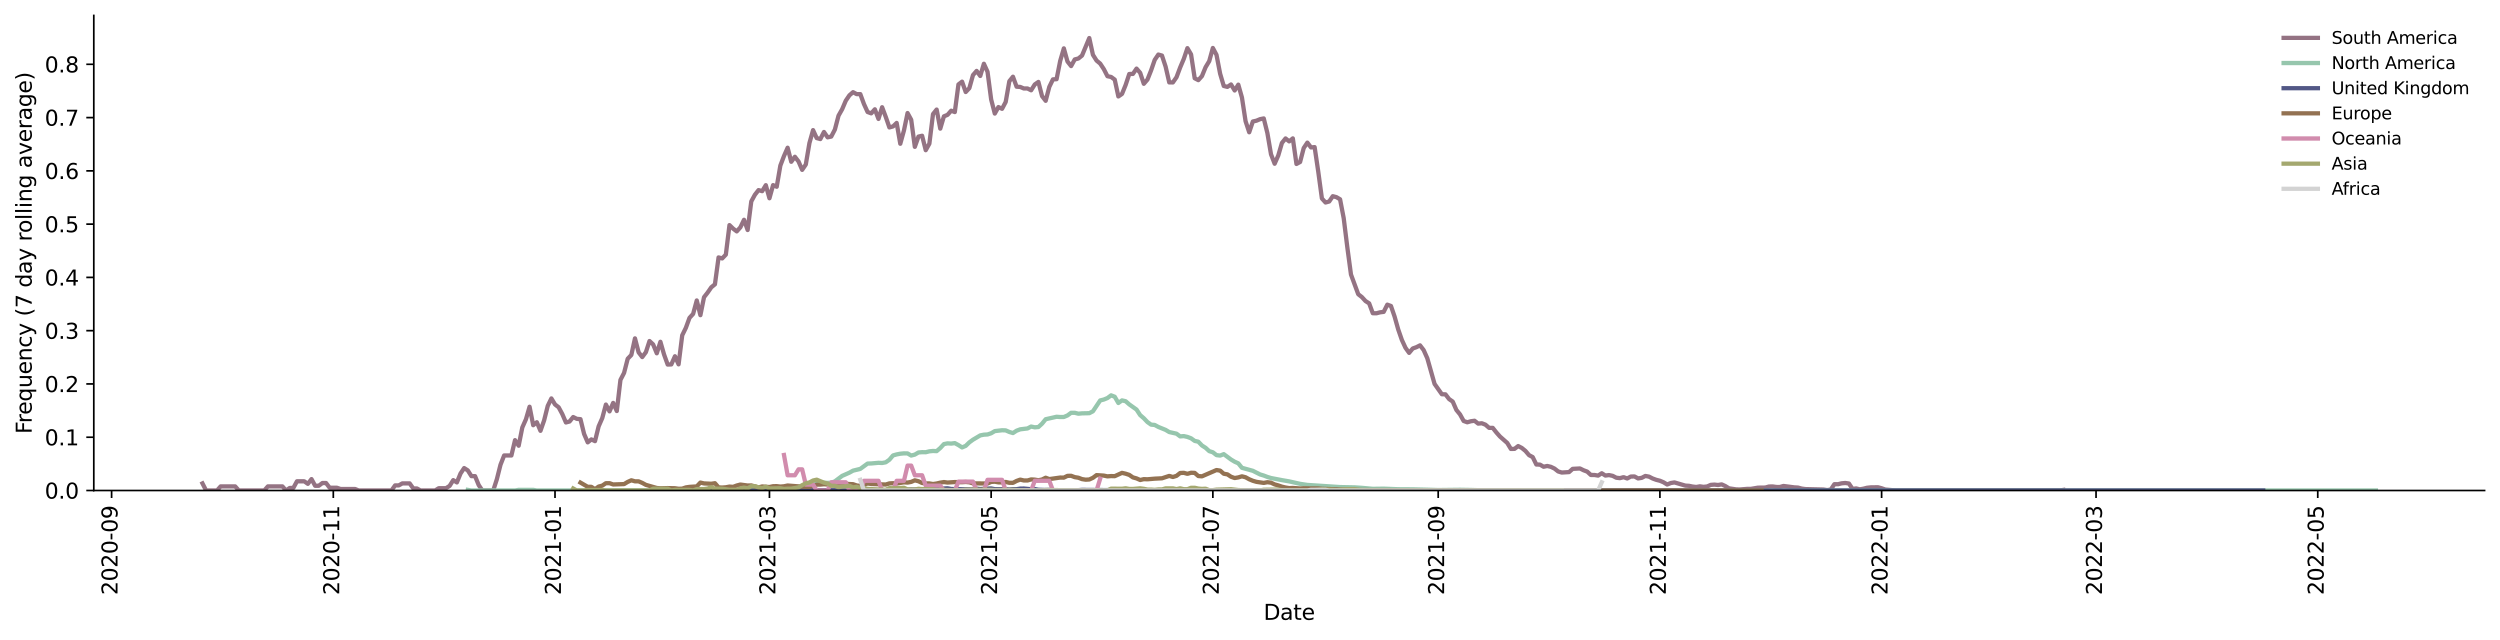 <?xml version="1.0" encoding="utf-8" standalone="no"?>
<!DOCTYPE svg PUBLIC "-//W3C//DTD SVG 1.1//EN"
  "http://www.w3.org/Graphics/SVG/1.1/DTD/svg11.dtd">
<svg xmlns:xlink="http://www.w3.org/1999/xlink" width="1166.981pt" height="298.621pt" viewBox="0 0 1166.981 298.621" xmlns="http://www.w3.org/2000/svg" version="1.1">
 <defs>
  <style type="text/css">*{stroke-linejoin: round; stroke-linecap: butt}</style>
 </defs>
 <g id="figure_1">
  <g id="patch_1">
   <path d="M 0 298.621 
L 1166.981 298.621 
L 1166.981 0 
L 0 0 
z
" style="fill: #ffffff"/>
  </g>
  <g id="axes_1">
   <g id="patch_2">
    <path d="M 43.781 228.96 
L 1159.781 228.96 
L 1159.781 7.2 
L 43.781 7.2 
z
" style="fill: #ffffff"/>
   </g>
   <g id="matplotlib.axis_1">
    <g id="xtick_1">
     <g id="line2d_1">
      <defs>
       <path id="m4aecde3fe4" d="M 0 0 
L 0 3.5 
" style="stroke: #000000; stroke-width: 0.8"/>
      </defs>
      <g>
       <use xlink:href="#m4aecde3fe4" x="52.094" y="228.96" style="stroke: #000000; stroke-width: 0.8"/>
      </g>
     </g>
     <g id="text_1">
      <!-- 2020-09 -->
      <g transform="translate(54.854 277.743)rotate(-90)scale(0.1 -0.1)">
       <defs>
        <path id="DejaVuSans-32" d="M 1228 531 
L 3431 531 
L 3431 0 
L 469 0 
L 469 531 
Q 828 903 1448 1529 
Q 2069 2156 2228 2338 
Q 2531 2678 2651 2914 
Q 2772 3150 2772 3378 
Q 2772 3750 2511 3984 
Q 2250 4219 1831 4219 
Q 1534 4219 1204 4116 
Q 875 4013 500 3803 
L 500 4441 
Q 881 4594 1212 4672 
Q 1544 4750 1819 4750 
Q 2544 4750 2975 4387 
Q 3406 4025 3406 3419 
Q 3406 3131 3298 2873 
Q 3191 2616 2906 2266 
Q 2828 2175 2409 1742 
Q 1991 1309 1228 531 
z
" transform="scale(0.016)"/>
        <path id="DejaVuSans-30" d="M 2034 4250 
Q 1547 4250 1301 3770 
Q 1056 3291 1056 2328 
Q 1056 1369 1301 889 
Q 1547 409 2034 409 
Q 2525 409 2770 889 
Q 3016 1369 3016 2328 
Q 3016 3291 2770 3770 
Q 2525 4250 2034 4250 
z
M 2034 4750 
Q 2819 4750 3233 4129 
Q 3647 3509 3647 2328 
Q 3647 1150 3233 529 
Q 2819 -91 2034 -91 
Q 1250 -91 836 529 
Q 422 1150 422 2328 
Q 422 3509 836 4129 
Q 1250 4750 2034 4750 
z
" transform="scale(0.016)"/>
        <path id="DejaVuSans-2d" d="M 313 2009 
L 1997 2009 
L 1997 1497 
L 313 1497 
L 313 2009 
z
" transform="scale(0.016)"/>
        <path id="DejaVuSans-39" d="M 703 97 
L 703 672 
Q 941 559 1184 500 
Q 1428 441 1663 441 
Q 2288 441 2617 861 
Q 2947 1281 2994 2138 
Q 2813 1869 2534 1725 
Q 2256 1581 1919 1581 
Q 1219 1581 811 2004 
Q 403 2428 403 3163 
Q 403 3881 828 4315 
Q 1253 4750 1959 4750 
Q 2769 4750 3195 4129 
Q 3622 3509 3622 2328 
Q 3622 1225 3098 567 
Q 2575 -91 1691 -91 
Q 1453 -91 1209 -44 
Q 966 3 703 97 
z
M 1959 2075 
Q 2384 2075 2632 2365 
Q 2881 2656 2881 3163 
Q 2881 3666 2632 3958 
Q 2384 4250 1959 4250 
Q 1534 4250 1286 3958 
Q 1038 3666 1038 3163 
Q 1038 2656 1286 2365 
Q 1534 2075 1959 2075 
z
" transform="scale(0.016)"/>
       </defs>
       <use xlink:href="#DejaVuSans-32"/>
       <use xlink:href="#DejaVuSans-30" x="63.623"/>
       <use xlink:href="#DejaVuSans-32" x="127.246"/>
       <use xlink:href="#DejaVuSans-30" x="190.869"/>
       <use xlink:href="#DejaVuSans-2d" x="254.492"/>
       <use xlink:href="#DejaVuSans-30" x="290.576"/>
       <use xlink:href="#DejaVuSans-39" x="354.199"/>
      </g>
     </g>
    </g>
    <g id="xtick_2">
     <g id="line2d_2">
      <g>
       <use xlink:href="#m4aecde3fe4" x="155.585" y="228.96" style="stroke: #000000; stroke-width: 0.8"/>
      </g>
     </g>
     <g id="text_2">
      <!-- 2020-11 -->
      <g transform="translate(158.344 277.743)rotate(-90)scale(0.1 -0.1)">
       <defs>
        <path id="DejaVuSans-31" d="M 794 531 
L 1825 531 
L 1825 4091 
L 703 3866 
L 703 4441 
L 1819 4666 
L 2450 4666 
L 2450 531 
L 3481 531 
L 3481 0 
L 794 0 
L 794 531 
z
" transform="scale(0.016)"/>
       </defs>
       <use xlink:href="#DejaVuSans-32"/>
       <use xlink:href="#DejaVuSans-30" x="63.623"/>
       <use xlink:href="#DejaVuSans-32" x="127.246"/>
       <use xlink:href="#DejaVuSans-30" x="190.869"/>
       <use xlink:href="#DejaVuSans-2d" x="254.492"/>
       <use xlink:href="#DejaVuSans-31" x="290.576"/>
       <use xlink:href="#DejaVuSans-31" x="354.199"/>
      </g>
     </g>
    </g>
    <g id="xtick_3">
     <g id="line2d_3">
      <g>
       <use xlink:href="#m4aecde3fe4" x="259.075" y="228.96" style="stroke: #000000; stroke-width: 0.8"/>
      </g>
     </g>
     <g id="text_3">
      <!-- 2021-01 -->
      <g transform="translate(261.835 277.743)rotate(-90)scale(0.1 -0.1)">
       <use xlink:href="#DejaVuSans-32"/>
       <use xlink:href="#DejaVuSans-30" x="63.623"/>
       <use xlink:href="#DejaVuSans-32" x="127.246"/>
       <use xlink:href="#DejaVuSans-31" x="190.869"/>
       <use xlink:href="#DejaVuSans-2d" x="254.492"/>
       <use xlink:href="#DejaVuSans-30" x="290.576"/>
       <use xlink:href="#DejaVuSans-31" x="354.199"/>
      </g>
     </g>
    </g>
    <g id="xtick_4">
     <g id="line2d_4">
      <g>
       <use xlink:href="#m4aecde3fe4" x="359.173" y="228.96" style="stroke: #000000; stroke-width: 0.8"/>
      </g>
     </g>
     <g id="text_4">
      <!-- 2021-03 -->
      <g transform="translate(361.932 277.743)rotate(-90)scale(0.1 -0.1)">
       <defs>
        <path id="DejaVuSans-33" d="M 2597 2516 
Q 3050 2419 3304 2112 
Q 3559 1806 3559 1356 
Q 3559 666 3084 287 
Q 2609 -91 1734 -91 
Q 1441 -91 1130 -33 
Q 819 25 488 141 
L 488 750 
Q 750 597 1062 519 
Q 1375 441 1716 441 
Q 2309 441 2620 675 
Q 2931 909 2931 1356 
Q 2931 1769 2642 2001 
Q 2353 2234 1838 2234 
L 1294 2234 
L 1294 2753 
L 1863 2753 
Q 2328 2753 2575 2939 
Q 2822 3125 2822 3475 
Q 2822 3834 2567 4026 
Q 2313 4219 1838 4219 
Q 1578 4219 1281 4162 
Q 984 4106 628 3988 
L 628 4550 
Q 988 4650 1302 4700 
Q 1616 4750 1894 4750 
Q 2613 4750 3031 4423 
Q 3450 4097 3450 3541 
Q 3450 3153 3228 2886 
Q 3006 2619 2597 2516 
z
" transform="scale(0.016)"/>
       </defs>
       <use xlink:href="#DejaVuSans-32"/>
       <use xlink:href="#DejaVuSans-30" x="63.623"/>
       <use xlink:href="#DejaVuSans-32" x="127.246"/>
       <use xlink:href="#DejaVuSans-31" x="190.869"/>
       <use xlink:href="#DejaVuSans-2d" x="254.492"/>
       <use xlink:href="#DejaVuSans-30" x="290.576"/>
       <use xlink:href="#DejaVuSans-33" x="354.199"/>
      </g>
     </g>
    </g>
    <g id="xtick_5">
     <g id="line2d_5">
      <g>
       <use xlink:href="#m4aecde3fe4" x="462.663" y="228.96" style="stroke: #000000; stroke-width: 0.8"/>
      </g>
     </g>
     <g id="text_5">
      <!-- 2021-05 -->
      <g transform="translate(465.422 277.743)rotate(-90)scale(0.1 -0.1)">
       <defs>
        <path id="DejaVuSans-35" d="M 691 4666 
L 3169 4666 
L 3169 4134 
L 1269 4134 
L 1269 2991 
Q 1406 3038 1543 3061 
Q 1681 3084 1819 3084 
Q 2600 3084 3056 2656 
Q 3513 2228 3513 1497 
Q 3513 744 3044 326 
Q 2575 -91 1722 -91 
Q 1428 -91 1123 -41 
Q 819 9 494 109 
L 494 744 
Q 775 591 1075 516 
Q 1375 441 1709 441 
Q 2250 441 2565 725 
Q 2881 1009 2881 1497 
Q 2881 1984 2565 2268 
Q 2250 2553 1709 2553 
Q 1456 2553 1204 2497 
Q 953 2441 691 2322 
L 691 4666 
z
" transform="scale(0.016)"/>
       </defs>
       <use xlink:href="#DejaVuSans-32"/>
       <use xlink:href="#DejaVuSans-30" x="63.623"/>
       <use xlink:href="#DejaVuSans-32" x="127.246"/>
       <use xlink:href="#DejaVuSans-31" x="190.869"/>
       <use xlink:href="#DejaVuSans-2d" x="254.492"/>
       <use xlink:href="#DejaVuSans-30" x="290.576"/>
       <use xlink:href="#DejaVuSans-35" x="354.199"/>
      </g>
     </g>
    </g>
    <g id="xtick_6">
     <g id="line2d_6">
      <g>
       <use xlink:href="#m4aecde3fe4" x="566.153" y="228.96" style="stroke: #000000; stroke-width: 0.8"/>
      </g>
     </g>
     <g id="text_6">
      <!-- 2021-07 -->
      <g transform="translate(568.913 277.743)rotate(-90)scale(0.1 -0.1)">
       <defs>
        <path id="DejaVuSans-37" d="M 525 4666 
L 3525 4666 
L 3525 4397 
L 1831 0 
L 1172 0 
L 2766 4134 
L 525 4134 
L 525 4666 
z
" transform="scale(0.016)"/>
       </defs>
       <use xlink:href="#DejaVuSans-32"/>
       <use xlink:href="#DejaVuSans-30" x="63.623"/>
       <use xlink:href="#DejaVuSans-32" x="127.246"/>
       <use xlink:href="#DejaVuSans-31" x="190.869"/>
       <use xlink:href="#DejaVuSans-2d" x="254.492"/>
       <use xlink:href="#DejaVuSans-30" x="290.576"/>
       <use xlink:href="#DejaVuSans-37" x="354.199"/>
      </g>
     </g>
    </g>
    <g id="xtick_7">
     <g id="line2d_7">
      <g>
       <use xlink:href="#m4aecde3fe4" x="671.34" y="228.96" style="stroke: #000000; stroke-width: 0.8"/>
      </g>
     </g>
     <g id="text_7">
      <!-- 2021-09 -->
      <g transform="translate(674.1 277.743)rotate(-90)scale(0.1 -0.1)">
       <use xlink:href="#DejaVuSans-32"/>
       <use xlink:href="#DejaVuSans-30" x="63.623"/>
       <use xlink:href="#DejaVuSans-32" x="127.246"/>
       <use xlink:href="#DejaVuSans-31" x="190.869"/>
       <use xlink:href="#DejaVuSans-2d" x="254.492"/>
       <use xlink:href="#DejaVuSans-30" x="290.576"/>
       <use xlink:href="#DejaVuSans-39" x="354.199"/>
      </g>
     </g>
    </g>
    <g id="xtick_8">
     <g id="line2d_8">
      <g>
       <use xlink:href="#m4aecde3fe4" x="774.831" y="228.96" style="stroke: #000000; stroke-width: 0.8"/>
      </g>
     </g>
     <g id="text_8">
      <!-- 2021-11 -->
      <g transform="translate(777.59 277.743)rotate(-90)scale(0.1 -0.1)">
       <use xlink:href="#DejaVuSans-32"/>
       <use xlink:href="#DejaVuSans-30" x="63.623"/>
       <use xlink:href="#DejaVuSans-32" x="127.246"/>
       <use xlink:href="#DejaVuSans-31" x="190.869"/>
       <use xlink:href="#DejaVuSans-2d" x="254.492"/>
       <use xlink:href="#DejaVuSans-31" x="290.576"/>
       <use xlink:href="#DejaVuSans-31" x="354.199"/>
      </g>
     </g>
    </g>
    <g id="xtick_9">
     <g id="line2d_9">
      <g>
       <use xlink:href="#m4aecde3fe4" x="878.321" y="228.96" style="stroke: #000000; stroke-width: 0.8"/>
      </g>
     </g>
     <g id="text_9">
      <!-- 2022-01 -->
      <g transform="translate(881.081 277.743)rotate(-90)scale(0.1 -0.1)">
       <use xlink:href="#DejaVuSans-32"/>
       <use xlink:href="#DejaVuSans-30" x="63.623"/>
       <use xlink:href="#DejaVuSans-32" x="127.246"/>
       <use xlink:href="#DejaVuSans-32" x="190.869"/>
       <use xlink:href="#DejaVuSans-2d" x="254.492"/>
       <use xlink:href="#DejaVuSans-30" x="290.576"/>
       <use xlink:href="#DejaVuSans-31" x="354.199"/>
      </g>
     </g>
    </g>
    <g id="xtick_10">
     <g id="line2d_10">
      <g>
       <use xlink:href="#m4aecde3fe4" x="978.419" y="228.96" style="stroke: #000000; stroke-width: 0.8"/>
      </g>
     </g>
     <g id="text_10">
      <!-- 2022-03 -->
      <g transform="translate(981.178 277.743)rotate(-90)scale(0.1 -0.1)">
       <use xlink:href="#DejaVuSans-32"/>
       <use xlink:href="#DejaVuSans-30" x="63.623"/>
       <use xlink:href="#DejaVuSans-32" x="127.246"/>
       <use xlink:href="#DejaVuSans-32" x="190.869"/>
       <use xlink:href="#DejaVuSans-2d" x="254.492"/>
       <use xlink:href="#DejaVuSans-30" x="290.576"/>
       <use xlink:href="#DejaVuSans-33" x="354.199"/>
      </g>
     </g>
    </g>
    <g id="xtick_11">
     <g id="line2d_11">
      <g>
       <use xlink:href="#m4aecde3fe4" x="1081.909" y="228.96" style="stroke: #000000; stroke-width: 0.8"/>
      </g>
     </g>
     <g id="text_11">
      <!-- 2022-05 -->
      <g transform="translate(1084.668 277.743)rotate(-90)scale(0.1 -0.1)">
       <use xlink:href="#DejaVuSans-32"/>
       <use xlink:href="#DejaVuSans-30" x="63.623"/>
       <use xlink:href="#DejaVuSans-32" x="127.246"/>
       <use xlink:href="#DejaVuSans-32" x="190.869"/>
       <use xlink:href="#DejaVuSans-2d" x="254.492"/>
       <use xlink:href="#DejaVuSans-30" x="290.576"/>
       <use xlink:href="#DejaVuSans-35" x="354.199"/>
      </g>
     </g>
    </g>
    <g id="text_12">
     <!-- Date -->
     <g transform="translate(589.83 289.341)scale(0.1 -0.1)">
      <defs>
       <path id="DejaVuSans-44" d="M 1259 4147 
L 1259 519 
L 2022 519 
Q 2988 519 3436 956 
Q 3884 1394 3884 2338 
Q 3884 3275 3436 3711 
Q 2988 4147 2022 4147 
L 1259 4147 
z
M 628 4666 
L 1925 4666 
Q 3281 4666 3915 4102 
Q 4550 3538 4550 2338 
Q 4550 1131 3912 565 
Q 3275 0 1925 0 
L 628 0 
L 628 4666 
z
" transform="scale(0.016)"/>
       <path id="DejaVuSans-61" d="M 2194 1759 
Q 1497 1759 1228 1600 
Q 959 1441 959 1056 
Q 959 750 1161 570 
Q 1363 391 1709 391 
Q 2188 391 2477 730 
Q 2766 1069 2766 1631 
L 2766 1759 
L 2194 1759 
z
M 3341 1997 
L 3341 0 
L 2766 0 
L 2766 531 
Q 2569 213 2275 61 
Q 1981 -91 1556 -91 
Q 1019 -91 701 211 
Q 384 513 384 1019 
Q 384 1609 779 1909 
Q 1175 2209 1959 2209 
L 2766 2209 
L 2766 2266 
Q 2766 2663 2505 2880 
Q 2244 3097 1772 3097 
Q 1472 3097 1187 3025 
Q 903 2953 641 2809 
L 641 3341 
Q 956 3463 1253 3523 
Q 1550 3584 1831 3584 
Q 2591 3584 2966 3190 
Q 3341 2797 3341 1997 
z
" transform="scale(0.016)"/>
       <path id="DejaVuSans-74" d="M 1172 4494 
L 1172 3500 
L 2356 3500 
L 2356 3053 
L 1172 3053 
L 1172 1153 
Q 1172 725 1289 603 
Q 1406 481 1766 481 
L 2356 481 
L 2356 0 
L 1766 0 
Q 1100 0 847 248 
Q 594 497 594 1153 
L 594 3053 
L 172 3053 
L 172 3500 
L 594 3500 
L 594 4494 
L 1172 4494 
z
" transform="scale(0.016)"/>
       <path id="DejaVuSans-65" d="M 3597 1894 
L 3597 1613 
L 953 1613 
Q 991 1019 1311 708 
Q 1631 397 2203 397 
Q 2534 397 2845 478 
Q 3156 559 3463 722 
L 3463 178 
Q 3153 47 2828 -22 
Q 2503 -91 2169 -91 
Q 1331 -91 842 396 
Q 353 884 353 1716 
Q 353 2575 817 3079 
Q 1281 3584 2069 3584 
Q 2775 3584 3186 3129 
Q 3597 2675 3597 1894 
z
M 3022 2063 
Q 3016 2534 2758 2815 
Q 2500 3097 2075 3097 
Q 1594 3097 1305 2825 
Q 1016 2553 972 2059 
L 3022 2063 
z
" transform="scale(0.016)"/>
      </defs>
      <use xlink:href="#DejaVuSans-44"/>
      <use xlink:href="#DejaVuSans-61" x="77.002"/>
      <use xlink:href="#DejaVuSans-74" x="138.281"/>
      <use xlink:href="#DejaVuSans-65" x="177.49"/>
     </g>
    </g>
   </g>
   <g id="matplotlib.axis_2">
    <g id="ytick_1">
     <g id="line2d_12">
      <defs>
       <path id="mc1169fc3da" d="M 0 0 
L -3.5 0 
" style="stroke: #000000; stroke-width: 0.8"/>
      </defs>
      <g>
       <use xlink:href="#mc1169fc3da" x="43.781" y="228.96" style="stroke: #000000; stroke-width: 0.8"/>
      </g>
     </g>
     <g id="text_13">
      <!-- 0.0 -->
      <g transform="translate(20.878 232.759)scale(0.1 -0.1)">
       <defs>
        <path id="DejaVuSans-2e" d="M 684 794 
L 1344 794 
L 1344 0 
L 684 0 
L 684 794 
z
" transform="scale(0.016)"/>
       </defs>
       <use xlink:href="#DejaVuSans-30"/>
       <use xlink:href="#DejaVuSans-2e" x="63.623"/>
       <use xlink:href="#DejaVuSans-30" x="95.41"/>
      </g>
     </g>
    </g>
    <g id="ytick_2">
     <g id="line2d_13">
      <g>
       <use xlink:href="#mc1169fc3da" x="43.781" y="204.092" style="stroke: #000000; stroke-width: 0.8"/>
      </g>
     </g>
     <g id="text_14">
      <!-- 0.1 -->
      <g transform="translate(20.878 207.891)scale(0.1 -0.1)">
       <use xlink:href="#DejaVuSans-30"/>
       <use xlink:href="#DejaVuSans-2e" x="63.623"/>
       <use xlink:href="#DejaVuSans-31" x="95.41"/>
      </g>
     </g>
    </g>
    <g id="ytick_3">
     <g id="line2d_14">
      <g>
       <use xlink:href="#mc1169fc3da" x="43.781" y="179.225" style="stroke: #000000; stroke-width: 0.8"/>
      </g>
     </g>
     <g id="text_15">
      <!-- 0.2 -->
      <g transform="translate(20.878 183.024)scale(0.1 -0.1)">
       <use xlink:href="#DejaVuSans-30"/>
       <use xlink:href="#DejaVuSans-2e" x="63.623"/>
       <use xlink:href="#DejaVuSans-32" x="95.41"/>
      </g>
     </g>
    </g>
    <g id="ytick_4">
     <g id="line2d_15">
      <g>
       <use xlink:href="#mc1169fc3da" x="43.781" y="154.357" style="stroke: #000000; stroke-width: 0.8"/>
      </g>
     </g>
     <g id="text_16">
      <!-- 0.3 -->
      <g transform="translate(20.878 158.156)scale(0.1 -0.1)">
       <use xlink:href="#DejaVuSans-30"/>
       <use xlink:href="#DejaVuSans-2e" x="63.623"/>
       <use xlink:href="#DejaVuSans-33" x="95.41"/>
      </g>
     </g>
    </g>
    <g id="ytick_5">
     <g id="line2d_16">
      <g>
       <use xlink:href="#mc1169fc3da" x="43.781" y="129.489" style="stroke: #000000; stroke-width: 0.8"/>
      </g>
     </g>
     <g id="text_17">
      <!-- 0.4 -->
      <g transform="translate(20.878 133.288)scale(0.1 -0.1)">
       <defs>
        <path id="DejaVuSans-34" d="M 2419 4116 
L 825 1625 
L 2419 1625 
L 2419 4116 
z
M 2253 4666 
L 3047 4666 
L 3047 1625 
L 3713 1625 
L 3713 1100 
L 3047 1100 
L 3047 0 
L 2419 0 
L 2419 1100 
L 313 1100 
L 313 1709 
L 2253 4666 
z
" transform="scale(0.016)"/>
       </defs>
       <use xlink:href="#DejaVuSans-30"/>
       <use xlink:href="#DejaVuSans-2e" x="63.623"/>
       <use xlink:href="#DejaVuSans-34" x="95.41"/>
      </g>
     </g>
    </g>
    <g id="ytick_6">
     <g id="line2d_17">
      <g>
       <use xlink:href="#mc1169fc3da" x="43.781" y="104.621" style="stroke: #000000; stroke-width: 0.8"/>
      </g>
     </g>
     <g id="text_18">
      <!-- 0.5 -->
      <g transform="translate(20.878 108.421)scale(0.1 -0.1)">
       <use xlink:href="#DejaVuSans-30"/>
       <use xlink:href="#DejaVuSans-2e" x="63.623"/>
       <use xlink:href="#DejaVuSans-35" x="95.41"/>
      </g>
     </g>
    </g>
    <g id="ytick_7">
     <g id="line2d_18">
      <g>
       <use xlink:href="#mc1169fc3da" x="43.781" y="79.754" style="stroke: #000000; stroke-width: 0.8"/>
      </g>
     </g>
     <g id="text_19">
      <!-- 0.6 -->
      <g transform="translate(20.878 83.553)scale(0.1 -0.1)">
       <defs>
        <path id="DejaVuSans-36" d="M 2113 2584 
Q 1688 2584 1439 2293 
Q 1191 2003 1191 1497 
Q 1191 994 1439 701 
Q 1688 409 2113 409 
Q 2538 409 2786 701 
Q 3034 994 3034 1497 
Q 3034 2003 2786 2293 
Q 2538 2584 2113 2584 
z
M 3366 4563 
L 3366 3988 
Q 3128 4100 2886 4159 
Q 2644 4219 2406 4219 
Q 1781 4219 1451 3797 
Q 1122 3375 1075 2522 
Q 1259 2794 1537 2939 
Q 1816 3084 2150 3084 
Q 2853 3084 3261 2657 
Q 3669 2231 3669 1497 
Q 3669 778 3244 343 
Q 2819 -91 2113 -91 
Q 1303 -91 875 529 
Q 447 1150 447 2328 
Q 447 3434 972 4092 
Q 1497 4750 2381 4750 
Q 2619 4750 2861 4703 
Q 3103 4656 3366 4563 
z
" transform="scale(0.016)"/>
       </defs>
       <use xlink:href="#DejaVuSans-30"/>
       <use xlink:href="#DejaVuSans-2e" x="63.623"/>
       <use xlink:href="#DejaVuSans-36" x="95.41"/>
      </g>
     </g>
    </g>
    <g id="ytick_8">
     <g id="line2d_19">
      <g>
       <use xlink:href="#mc1169fc3da" x="43.781" y="54.886" style="stroke: #000000; stroke-width: 0.8"/>
      </g>
     </g>
     <g id="text_20">
      <!-- 0.7 -->
      <g transform="translate(20.878 58.685)scale(0.1 -0.1)">
       <use xlink:href="#DejaVuSans-30"/>
       <use xlink:href="#DejaVuSans-2e" x="63.623"/>
       <use xlink:href="#DejaVuSans-37" x="95.41"/>
      </g>
     </g>
    </g>
    <g id="ytick_9">
     <g id="line2d_20">
      <g>
       <use xlink:href="#mc1169fc3da" x="43.781" y="30.018" style="stroke: #000000; stroke-width: 0.8"/>
      </g>
     </g>
     <g id="text_21">
      <!-- 0.8 -->
      <g transform="translate(20.878 33.817)scale(0.1 -0.1)">
       <defs>
        <path id="DejaVuSans-38" d="M 2034 2216 
Q 1584 2216 1326 1975 
Q 1069 1734 1069 1313 
Q 1069 891 1326 650 
Q 1584 409 2034 409 
Q 2484 409 2743 651 
Q 3003 894 3003 1313 
Q 3003 1734 2745 1975 
Q 2488 2216 2034 2216 
z
M 1403 2484 
Q 997 2584 770 2862 
Q 544 3141 544 3541 
Q 544 4100 942 4425 
Q 1341 4750 2034 4750 
Q 2731 4750 3128 4425 
Q 3525 4100 3525 3541 
Q 3525 3141 3298 2862 
Q 3072 2584 2669 2484 
Q 3125 2378 3379 2068 
Q 3634 1759 3634 1313 
Q 3634 634 3220 271 
Q 2806 -91 2034 -91 
Q 1263 -91 848 271 
Q 434 634 434 1313 
Q 434 1759 690 2068 
Q 947 2378 1403 2484 
z
M 1172 3481 
Q 1172 3119 1398 2916 
Q 1625 2713 2034 2713 
Q 2441 2713 2670 2916 
Q 2900 3119 2900 3481 
Q 2900 3844 2670 4047 
Q 2441 4250 2034 4250 
Q 1625 4250 1398 4047 
Q 1172 3844 1172 3481 
z
" transform="scale(0.016)"/>
       </defs>
       <use xlink:href="#DejaVuSans-30"/>
       <use xlink:href="#DejaVuSans-2e" x="63.623"/>
       <use xlink:href="#DejaVuSans-38" x="95.41"/>
      </g>
     </g>
    </g>
    <g id="text_22">
     <!-- Frequency (7 day rolling average) -->
     <g transform="translate(14.798 202.529)rotate(-90)scale(0.1 -0.1)">
      <defs>
       <path id="DejaVuSans-46" d="M 628 4666 
L 3309 4666 
L 3309 4134 
L 1259 4134 
L 1259 2759 
L 3109 2759 
L 3109 2228 
L 1259 2228 
L 1259 0 
L 628 0 
L 628 4666 
z
" transform="scale(0.016)"/>
       <path id="DejaVuSans-72" d="M 2631 2963 
Q 2534 3019 2420 3045 
Q 2306 3072 2169 3072 
Q 1681 3072 1420 2755 
Q 1159 2438 1159 1844 
L 1159 0 
L 581 0 
L 581 3500 
L 1159 3500 
L 1159 2956 
Q 1341 3275 1631 3429 
Q 1922 3584 2338 3584 
Q 2397 3584 2469 3576 
Q 2541 3569 2628 3553 
L 2631 2963 
z
" transform="scale(0.016)"/>
       <path id="DejaVuSans-71" d="M 947 1747 
Q 947 1113 1208 752 
Q 1469 391 1925 391 
Q 2381 391 2643 752 
Q 2906 1113 2906 1747 
Q 2906 2381 2643 2742 
Q 2381 3103 1925 3103 
Q 1469 3103 1208 2742 
Q 947 2381 947 1747 
z
M 2906 525 
Q 2725 213 2448 61 
Q 2172 -91 1784 -91 
Q 1150 -91 751 415 
Q 353 922 353 1747 
Q 353 2572 751 3078 
Q 1150 3584 1784 3584 
Q 2172 3584 2448 3432 
Q 2725 3281 2906 2969 
L 2906 3500 
L 3481 3500 
L 3481 -1331 
L 2906 -1331 
L 2906 525 
z
" transform="scale(0.016)"/>
       <path id="DejaVuSans-75" d="M 544 1381 
L 544 3500 
L 1119 3500 
L 1119 1403 
Q 1119 906 1312 657 
Q 1506 409 1894 409 
Q 2359 409 2629 706 
Q 2900 1003 2900 1516 
L 2900 3500 
L 3475 3500 
L 3475 0 
L 2900 0 
L 2900 538 
Q 2691 219 2414 64 
Q 2138 -91 1772 -91 
Q 1169 -91 856 284 
Q 544 659 544 1381 
z
M 1991 3584 
L 1991 3584 
z
" transform="scale(0.016)"/>
       <path id="DejaVuSans-6e" d="M 3513 2113 
L 3513 0 
L 2938 0 
L 2938 2094 
Q 2938 2591 2744 2837 
Q 2550 3084 2163 3084 
Q 1697 3084 1428 2787 
Q 1159 2491 1159 1978 
L 1159 0 
L 581 0 
L 581 3500 
L 1159 3500 
L 1159 2956 
Q 1366 3272 1645 3428 
Q 1925 3584 2291 3584 
Q 2894 3584 3203 3211 
Q 3513 2838 3513 2113 
z
" transform="scale(0.016)"/>
       <path id="DejaVuSans-63" d="M 3122 3366 
L 3122 2828 
Q 2878 2963 2633 3030 
Q 2388 3097 2138 3097 
Q 1578 3097 1268 2742 
Q 959 2388 959 1747 
Q 959 1106 1268 751 
Q 1578 397 2138 397 
Q 2388 397 2633 464 
Q 2878 531 3122 666 
L 3122 134 
Q 2881 22 2623 -34 
Q 2366 -91 2075 -91 
Q 1284 -91 818 406 
Q 353 903 353 1747 
Q 353 2603 823 3093 
Q 1294 3584 2113 3584 
Q 2378 3584 2631 3529 
Q 2884 3475 3122 3366 
z
" transform="scale(0.016)"/>
       <path id="DejaVuSans-79" d="M 2059 -325 
Q 1816 -950 1584 -1140 
Q 1353 -1331 966 -1331 
L 506 -1331 
L 506 -850 
L 844 -850 
Q 1081 -850 1212 -737 
Q 1344 -625 1503 -206 
L 1606 56 
L 191 3500 
L 800 3500 
L 1894 763 
L 2988 3500 
L 3597 3500 
L 2059 -325 
z
" transform="scale(0.016)"/>
       <path id="DejaVuSans-20" transform="scale(0.016)"/>
       <path id="DejaVuSans-28" d="M 1984 4856 
Q 1566 4138 1362 3434 
Q 1159 2731 1159 2009 
Q 1159 1288 1364 580 
Q 1569 -128 1984 -844 
L 1484 -844 
Q 1016 -109 783 600 
Q 550 1309 550 2009 
Q 550 2706 781 3412 
Q 1013 4119 1484 4856 
L 1984 4856 
z
" transform="scale(0.016)"/>
       <path id="DejaVuSans-64" d="M 2906 2969 
L 2906 4863 
L 3481 4863 
L 3481 0 
L 2906 0 
L 2906 525 
Q 2725 213 2448 61 
Q 2172 -91 1784 -91 
Q 1150 -91 751 415 
Q 353 922 353 1747 
Q 353 2572 751 3078 
Q 1150 3584 1784 3584 
Q 2172 3584 2448 3432 
Q 2725 3281 2906 2969 
z
M 947 1747 
Q 947 1113 1208 752 
Q 1469 391 1925 391 
Q 2381 391 2643 752 
Q 2906 1113 2906 1747 
Q 2906 2381 2643 2742 
Q 2381 3103 1925 3103 
Q 1469 3103 1208 2742 
Q 947 2381 947 1747 
z
" transform="scale(0.016)"/>
       <path id="DejaVuSans-6f" d="M 1959 3097 
Q 1497 3097 1228 2736 
Q 959 2375 959 1747 
Q 959 1119 1226 758 
Q 1494 397 1959 397 
Q 2419 397 2687 759 
Q 2956 1122 2956 1747 
Q 2956 2369 2687 2733 
Q 2419 3097 1959 3097 
z
M 1959 3584 
Q 2709 3584 3137 3096 
Q 3566 2609 3566 1747 
Q 3566 888 3137 398 
Q 2709 -91 1959 -91 
Q 1206 -91 779 398 
Q 353 888 353 1747 
Q 353 2609 779 3096 
Q 1206 3584 1959 3584 
z
" transform="scale(0.016)"/>
       <path id="DejaVuSans-6c" d="M 603 4863 
L 1178 4863 
L 1178 0 
L 603 0 
L 603 4863 
z
" transform="scale(0.016)"/>
       <path id="DejaVuSans-69" d="M 603 3500 
L 1178 3500 
L 1178 0 
L 603 0 
L 603 3500 
z
M 603 4863 
L 1178 4863 
L 1178 4134 
L 603 4134 
L 603 4863 
z
" transform="scale(0.016)"/>
       <path id="DejaVuSans-67" d="M 2906 1791 
Q 2906 2416 2648 2759 
Q 2391 3103 1925 3103 
Q 1463 3103 1205 2759 
Q 947 2416 947 1791 
Q 947 1169 1205 825 
Q 1463 481 1925 481 
Q 2391 481 2648 825 
Q 2906 1169 2906 1791 
z
M 3481 434 
Q 3481 -459 3084 -895 
Q 2688 -1331 1869 -1331 
Q 1566 -1331 1297 -1286 
Q 1028 -1241 775 -1147 
L 775 -588 
Q 1028 -725 1275 -790 
Q 1522 -856 1778 -856 
Q 2344 -856 2625 -561 
Q 2906 -266 2906 331 
L 2906 616 
Q 2728 306 2450 153 
Q 2172 0 1784 0 
Q 1141 0 747 490 
Q 353 981 353 1791 
Q 353 2603 747 3093 
Q 1141 3584 1784 3584 
Q 2172 3584 2450 3431 
Q 2728 3278 2906 2969 
L 2906 3500 
L 3481 3500 
L 3481 434 
z
" transform="scale(0.016)"/>
       <path id="DejaVuSans-76" d="M 191 3500 
L 800 3500 
L 1894 563 
L 2988 3500 
L 3597 3500 
L 2284 0 
L 1503 0 
L 191 3500 
z
" transform="scale(0.016)"/>
       <path id="DejaVuSans-29" d="M 513 4856 
L 1013 4856 
Q 1481 4119 1714 3412 
Q 1947 2706 1947 2009 
Q 1947 1309 1714 600 
Q 1481 -109 1013 -844 
L 513 -844 
Q 928 -128 1133 580 
Q 1338 1288 1338 2009 
Q 1338 2731 1133 3434 
Q 928 4138 513 4856 
z
" transform="scale(0.016)"/>
      </defs>
      <use xlink:href="#DejaVuSans-46"/>
      <use xlink:href="#DejaVuSans-72" x="50.27"/>
      <use xlink:href="#DejaVuSans-65" x="89.133"/>
      <use xlink:href="#DejaVuSans-71" x="150.656"/>
      <use xlink:href="#DejaVuSans-75" x="214.133"/>
      <use xlink:href="#DejaVuSans-65" x="277.512"/>
      <use xlink:href="#DejaVuSans-6e" x="339.035"/>
      <use xlink:href="#DejaVuSans-63" x="402.414"/>
      <use xlink:href="#DejaVuSans-79" x="457.395"/>
      <use xlink:href="#DejaVuSans-20" x="516.574"/>
      <use xlink:href="#DejaVuSans-28" x="548.361"/>
      <use xlink:href="#DejaVuSans-37" x="587.375"/>
      <use xlink:href="#DejaVuSans-20" x="650.998"/>
      <use xlink:href="#DejaVuSans-64" x="682.785"/>
      <use xlink:href="#DejaVuSans-61" x="746.262"/>
      <use xlink:href="#DejaVuSans-79" x="807.541"/>
      <use xlink:href="#DejaVuSans-20" x="866.721"/>
      <use xlink:href="#DejaVuSans-72" x="898.508"/>
      <use xlink:href="#DejaVuSans-6f" x="937.371"/>
      <use xlink:href="#DejaVuSans-6c" x="998.553"/>
      <use xlink:href="#DejaVuSans-6c" x="1026.336"/>
      <use xlink:href="#DejaVuSans-69" x="1054.119"/>
      <use xlink:href="#DejaVuSans-6e" x="1081.902"/>
      <use xlink:href="#DejaVuSans-67" x="1145.281"/>
      <use xlink:href="#DejaVuSans-20" x="1208.758"/>
      <use xlink:href="#DejaVuSans-61" x="1240.545"/>
      <use xlink:href="#DejaVuSans-76" x="1301.824"/>
      <use xlink:href="#DejaVuSans-65" x="1361.004"/>
      <use xlink:href="#DejaVuSans-72" x="1422.527"/>
      <use xlink:href="#DejaVuSans-61" x="1463.641"/>
      <use xlink:href="#DejaVuSans-67" x="1524.92"/>
      <use xlink:href="#DejaVuSans-65" x="1588.396"/>
      <use xlink:href="#DejaVuSans-29" x="1649.92"/>
     </g>
    </g>
   </g>
   <g id="line2d_21">
    <path d="M 94.509 225.644 
L 96.205 228.96 
L 101.295 228.96 
L 102.991 227.047 
L 109.778 227.047 
L 111.474 228.96 
L 123.35 228.96 
L 125.047 227.047 
L 131.833 227.047 
L 133.53 228.96 
L 135.226 227.776 
L 136.923 227.776 
L 138.619 224.667 
L 142.012 224.667 
L 143.709 225.852 
L 145.405 223.641 
L 147.102 226.75 
L 148.799 226.75 
L 150.495 225.474 
L 152.192 225.474 
L 153.888 227.685 
L 157.281 227.685 
L 158.978 228.269 
L 165.764 228.269 
L 167.461 228.96 
L 182.73 228.96 
L 184.426 226.592 
L 186.123 226.592 
L 187.82 225.635 
L 191.213 225.635 
L 192.909 228.004 
L 194.606 228.004 
L 196.302 228.96 
L 203.089 228.96 
L 204.785 227.902 
L 208.178 227.902 
L 209.875 226.821 
L 211.571 224.132 
L 213.268 225.19 
L 214.965 221.046 
L 216.661 218.495 
L 218.358 219.576 
L 220.054 222.265 
L 221.751 222.265 
L 223.447 226.409 
L 225.144 228.96 
L 230.234 228.96 
L 231.93 223.685 
L 233.627 216.941 
L 235.323 212.616 
L 238.716 212.616 
L 240.413 205.458 
L 242.11 208.057 
L 243.806 199.547 
L 245.503 195.721 
L 247.199 189.87 
L 248.896 198.478 
L 250.592 197.096 
L 252.289 201.099 
L 253.986 196.25 
L 255.682 189.47 
L 257.379 185.982 
L 259.075 188.796 
L 260.772 190.12 
L 262.468 193.268 
L 264.165 197.196 
L 265.862 196.753 
L 267.558 194.672 
L 269.255 195.514 
L 270.951 195.663 
L 272.648 202.558 
L 274.344 206.489 
L 276.041 205.112 
L 277.737 205.926 
L 279.434 199.039 
L 281.131 195.164 
L 282.827 188.849 
L 284.524 192.025 
L 286.22 188.08 
L 287.917 191.866 
L 289.613 177.356 
L 291.31 174.076 
L 293.007 167.464 
L 294.703 165.694 
L 296.4 157.954 
L 298.096 164.47 
L 299.793 166.672 
L 301.489 164.396 
L 303.186 159.191 
L 304.882 160.781 
L 306.579 164.913 
L 308.276 159.553 
L 309.972 165.469 
L 311.669 170.174 
L 313.365 170.108 
L 315.062 166.301 
L 316.758 170.069 
L 318.455 156.511 
L 320.152 153.035 
L 321.848 148.388 
L 323.545 146.526 
L 325.241 140.253 
L 326.938 147.118 
L 328.634 138.728 
L 330.331 136.562 
L 332.028 134.106 
L 333.724 132.712 
L 335.421 120.16 
L 337.117 120.633 
L 338.814 118.851 
L 340.51 105.078 
L 342.207 106.718 
L 343.903 108.007 
L 345.6 106.121 
L 347.297 102.599 
L 348.993 107.36 
L 350.69 94.017 
L 352.386 90.905 
L 354.083 88.738 
L 355.779 89.233 
L 357.476 86.441 
L 359.173 92.54 
L 360.869 86.418 
L 362.566 87.169 
L 364.262 77.292 
L 365.959 72.833 
L 367.655 68.962 
L 369.352 75.516 
L 371.049 73.183 
L 372.745 75.37 
L 374.442 79.288 
L 376.138 76.796 
L 377.835 66.784 
L 379.531 60.741 
L 381.228 64.453 
L 382.924 64.911 
L 384.621 61.605 
L 386.318 64.096 
L 388.014 63.752 
L 389.711 60.489 
L 391.407 54.011 
L 393.104 50.997 
L 394.8 47.008 
L 396.497 44.504 
L 398.194 43.023 
L 399.89 43.939 
L 401.587 43.935 
L 403.283 48.552 
L 404.98 52.278 
L 406.676 52.908 
L 408.373 51.021 
L 410.069 55.509 
L 411.766 50.055 
L 413.463 54.561 
L 415.159 59.484 
L 416.856 59.009 
L 418.552 57.391 
L 420.249 67.101 
L 421.945 60.942 
L 423.642 52.771 
L 425.339 55.896 
L 427.035 68.542 
L 428.732 63.766 
L 430.428 63.366 
L 432.125 70.102 
L 433.821 67.08 
L 435.518 53.266 
L 437.215 51.145 
L 438.911 60.046 
L 440.608 54.311 
L 442.304 53.611 
L 444.001 51.678 
L 445.697 52.309 
L 447.394 39.421 
L 449.09 38.123 
L 450.787 42.948 
L 452.484 41.146 
L 454.18 35.062 
L 455.877 33.107 
L 457.573 35.458 
L 459.27 29.766 
L 460.966 33.49 
L 462.663 46.429 
L 464.36 53.016 
L 466.056 49.983 
L 467.753 50.789 
L 469.449 47.589 
L 471.146 37.91 
L 472.842 35.814 
L 474.539 40.467 
L 476.235 40.587 
L 477.932 41.308 
L 479.629 41.302 
L 481.325 42.142 
L 483.022 39.432 
L 484.718 38.249 
L 486.415 44.856 
L 488.111 47.055 
L 489.808 40.553 
L 491.505 37.054 
L 493.201 36.964 
L 494.898 28.391 
L 496.594 22.577 
L 498.291 28.703 
L 499.987 30.845 
L 501.684 27.751 
L 503.381 27.31 
L 505.077 25.934 
L 508.47 17.76 
L 510.167 25.578 
L 511.863 28.268 
L 513.56 29.686 
L 515.256 32.267 
L 516.953 35.574 
L 518.65 35.924 
L 520.346 37.165 
L 522.043 45.02 
L 523.739 43.85 
L 525.436 39.663 
L 527.132 34.537 
L 528.829 34.51 
L 530.526 32.026 
L 532.222 33.989 
L 533.919 39.108 
L 535.615 37.169 
L 537.312 32.886 
L 539.008 27.966 
L 540.705 25.464 
L 542.401 25.943 
L 544.098 31.102 
L 545.795 38.466 
L 547.491 38.478 
L 549.188 36.039 
L 550.884 31.504 
L 552.581 27.495 
L 554.277 22.479 
L 555.974 25.377 
L 557.671 36.525 
L 559.367 37.408 
L 561.064 35.51 
L 562.76 31.37 
L 564.457 28.546 
L 566.153 22.398 
L 567.85 25.594 
L 569.547 34.414 
L 571.243 40.131 
L 572.94 40.559 
L 574.636 39.435 
L 576.333 42.234 
L 578.029 39.517 
L 579.726 45.508 
L 581.422 56.582 
L 583.119 61.74 
L 584.816 56.716 
L 586.512 56.335 
L 588.209 55.627 
L 589.905 55.286 
L 591.602 62.117 
L 593.298 72.037 
L 594.995 76.427 
L 596.692 72.56 
L 598.388 66.737 
L 600.085 64.625 
L 601.781 65.993 
L 603.478 64.601 
L 605.174 76.528 
L 606.871 75.62 
L 608.568 69.103 
L 610.264 66.577 
L 611.961 68.815 
L 613.657 68.675 
L 615.354 80.145 
L 617.05 92.644 
L 618.747 94.521 
L 620.443 94.063 
L 622.14 91.584 
L 623.837 92.031 
L 625.533 93.03 
L 627.23 101.854 
L 628.926 115.5 
L 630.623 128.148 
L 634.016 137.34 
L 635.713 138.668 
L 637.409 140.519 
L 639.106 141.607 
L 640.802 146.205 
L 642.499 146.241 
L 644.195 145.792 
L 645.892 145.582 
L 647.588 142.212 
L 649.285 142.83 
L 650.982 147.77 
L 652.678 153.785 
L 654.375 158.674 
L 656.071 162.354 
L 657.768 164.713 
L 659.464 162.668 
L 661.161 162.067 
L 662.858 161.207 
L 664.554 163.423 
L 666.251 167.234 
L 669.644 179.218 
L 673.037 184.019 
L 674.734 184.081 
L 676.43 186.284 
L 678.127 187.462 
L 679.823 191.361 
L 681.52 193.426 
L 683.216 196.505 
L 684.913 197.12 
L 686.609 196.635 
L 688.306 196.405 
L 690.003 197.742 
L 691.699 197.575 
L 693.396 198.235 
L 695.092 199.712 
L 696.789 199.714 
L 698.485 201.859 
L 700.182 203.774 
L 703.575 206.77 
L 705.272 209.566 
L 706.968 209.528 
L 708.665 208.224 
L 710.361 209.094 
L 712.058 210.481 
L 713.754 212.466 
L 715.451 213.363 
L 717.148 216.828 
L 718.844 216.878 
L 720.541 217.871 
L 722.237 217.514 
L 723.934 217.913 
L 725.63 218.728 
L 727.327 220.061 
L 729.024 220.577 
L 732.417 220.364 
L 734.113 218.859 
L 737.506 218.675 
L 739.203 219.516 
L 740.9 220.15 
L 742.596 221.708 
L 744.293 221.719 
L 745.989 222.004 
L 747.686 220.913 
L 749.382 221.984 
L 751.079 221.765 
L 752.775 222.125 
L 754.472 222.995 
L 756.169 223.192 
L 757.865 222.74 
L 759.562 223.346 
L 761.258 222.453 
L 762.955 222.407 
L 764.651 223.33 
L 766.348 223.05 
L 768.045 222.174 
L 769.741 222.492 
L 771.438 223.36 
L 773.134 223.986 
L 774.831 224.408 
L 776.527 225.133 
L 778.224 226.165 
L 779.921 225.472 
L 781.617 225.192 
L 786.707 226.681 
L 788.403 226.777 
L 790.1 227.128 
L 791.796 227.318 
L 793.493 227.019 
L 795.19 227.263 
L 796.886 227.08 
L 798.583 226.333 
L 800.279 226.214 
L 801.976 226.393 
L 803.672 226.108 
L 805.369 226.888 
L 807.066 227.948 
L 810.459 228.447 
L 812.155 228.49 
L 815.548 228.209 
L 817.245 228.209 
L 820.638 227.636 
L 824.031 227.588 
L 825.728 227.112 
L 827.424 227.07 
L 829.121 227.311 
L 830.817 227.335 
L 832.514 226.847 
L 837.604 227.505 
L 839.3 227.601 
L 840.997 228.063 
L 842.693 228.304 
L 851.176 228.512 
L 852.873 228.772 
L 854.569 228.549 
L 856.266 226.031 
L 857.962 226.031 
L 859.659 225.612 
L 861.356 225.457 
L 863.052 225.703 
L 864.749 228.222 
L 866.445 228.002 
L 868.142 228.42 
L 869.838 228.113 
L 871.535 227.681 
L 873.232 227.502 
L 876.625 227.452 
L 878.321 227.914 
L 880.018 228.511 
L 885.107 228.96 
L 961.453 228.96 
L 963.149 228.695 
L 963.149 228.695 
" clip-path="url(#pbaf0199d89)" style="fill: none; stroke: #947383; stroke-width: 2; stroke-linecap: square"/>
   </g>
   <g id="line2d_22">
    <path d="M 218.358 228.673 
L 220.054 228.96 
L 240.413 228.96 
L 242.11 228.66 
L 248.896 228.66 
L 250.592 228.96 
L 321.848 228.849 
L 325.241 228.797 
L 342.207 228.83 
L 348.993 228.695 
L 350.69 228.524 
L 359.173 228.434 
L 362.566 228.063 
L 372.745 227.32 
L 374.442 227.357 
L 377.835 226.359 
L 379.531 225.822 
L 381.228 225.693 
L 382.924 225.398 
L 384.621 225.34 
L 386.318 225.4 
L 388.014 225.345 
L 389.711 224.682 
L 393.104 222.137 
L 396.497 220.634 
L 398.194 219.698 
L 401.587 218.867 
L 404.98 216.387 
L 406.676 216.34 
L 410.069 216.034 
L 411.766 216.117 
L 413.463 215.799 
L 415.159 214.605 
L 416.856 212.594 
L 418.552 212.117 
L 420.249 211.793 
L 421.945 211.629 
L 423.642 211.651 
L 425.339 212.645 
L 427.035 212.204 
L 428.732 211.21 
L 430.428 211.065 
L 432.125 211.099 
L 433.821 210.673 
L 435.518 210.507 
L 437.215 210.591 
L 438.911 209.138 
L 440.608 207.3 
L 442.304 206.958 
L 444.001 207.059 
L 445.697 206.842 
L 447.394 207.763 
L 449.09 208.859 
L 450.787 208.131 
L 452.484 206.486 
L 454.18 205.25 
L 457.573 203.24 
L 459.27 202.904 
L 460.966 202.806 
L 462.663 202.247 
L 464.36 201.236 
L 467.753 200.842 
L 469.449 200.902 
L 471.146 201.638 
L 472.842 202.143 
L 474.539 201.044 
L 476.235 200.405 
L 479.629 199.999 
L 481.325 199.105 
L 483.022 199.471 
L 484.718 199.331 
L 486.415 197.778 
L 488.111 195.692 
L 491.505 194.928 
L 493.201 194.54 
L 494.898 194.662 
L 496.594 194.648 
L 498.291 193.928 
L 499.987 192.685 
L 501.684 192.687 
L 503.381 193.112 
L 505.077 192.948 
L 508.47 192.874 
L 510.167 192 
L 513.56 186.924 
L 515.256 186.5 
L 516.953 185.806 
L 518.65 184.548 
L 520.346 185.189 
L 522.043 188.113 
L 523.739 186.899 
L 525.436 187.281 
L 527.132 188.769 
L 530.526 191.184 
L 532.222 193.767 
L 533.919 195.233 
L 535.615 197.009 
L 537.312 198.221 
L 539.008 198.363 
L 540.705 199.291 
L 544.098 200.667 
L 545.795 201.679 
L 549.188 202.438 
L 550.884 203.703 
L 552.581 203.568 
L 554.277 203.948 
L 555.974 204.593 
L 557.671 205.811 
L 559.367 206.182 
L 561.064 207.951 
L 562.76 209.034 
L 564.457 210.589 
L 566.153 211.121 
L 567.85 212.452 
L 569.547 212.661 
L 571.243 211.993 
L 574.636 214.505 
L 576.333 215.526 
L 578.029 216.28 
L 579.726 218.365 
L 584.816 219.767 
L 588.209 221.474 
L 589.905 221.979 
L 591.602 222.628 
L 593.298 223.142 
L 598.388 224.123 
L 601.781 224.706 
L 606.871 225.851 
L 610.264 226.356 
L 615.354 226.684 
L 625.533 227.361 
L 632.319 227.494 
L 635.713 227.722 
L 640.802 228.174 
L 645.892 228.102 
L 652.678 228.369 
L 659.464 228.414 
L 666.251 228.58 
L 671.34 228.737 
L 681.52 228.616 
L 686.609 228.705 
L 690.003 228.803 
L 696.789 228.839 
L 700.182 228.804 
L 795.19 228.955 
L 813.852 228.951 
L 835.907 228.96 
L 1109.054 228.953 
L 1109.054 228.953 
" clip-path="url(#pbaf0199d89)" style="fill: none; stroke: #96c6ad; stroke-width: 2; stroke-linecap: square"/>
   </g>
   <g id="line2d_23">
    <path d="M 323.545 228.906 
L 328.634 228.96 
L 371.049 228.858 
L 388.014 228.811 
L 396.497 228.932 
L 404.98 228.91 
L 410.069 228.885 
L 420.249 228.618 
L 421.945 228.679 
L 425.339 228.525 
L 433.821 228.644 
L 435.518 228.295 
L 442.304 227.94 
L 444.001 228.264 
L 454.18 228.499 
L 455.877 228.122 
L 457.573 228.281 
L 462.663 228.009 
L 464.36 228.343 
L 469.449 228.358 
L 471.146 228.504 
L 472.842 228.352 
L 474.539 228.35 
L 476.235 228.084 
L 477.932 228.056 
L 481.325 228.367 
L 483.022 228.275 
L 484.718 228.606 
L 488.111 228.715 
L 489.808 228.656 
L 491.505 228.807 
L 499.987 228.858 
L 501.684 228.918 
L 505.077 228.672 
L 532.222 228.884 
L 535.615 228.832 
L 540.705 228.894 
L 544.098 228.946 
L 1056.46 228.939 
L 1056.46 228.939 
" clip-path="url(#pbaf0199d89)" style="fill: none; stroke: #525886; stroke-width: 2; stroke-linecap: square"/>
   </g>
   <g id="line2d_24">
    <path d="M 270.951 225.274 
L 274.344 227.245 
L 276.041 227.245 
L 277.737 228.361 
L 279.434 227.133 
L 281.131 226.689 
L 282.827 225.545 
L 284.524 225.545 
L 286.22 226.145 
L 291.31 225.974 
L 293.007 224.952 
L 294.703 224.198 
L 296.4 224.675 
L 298.096 224.691 
L 299.793 225.408 
L 301.489 226.33 
L 306.579 227.792 
L 308.276 227.94 
L 311.669 227.84 
L 315.062 227.909 
L 316.758 228.153 
L 318.455 228.098 
L 320.152 227.522 
L 321.848 227.272 
L 325.241 227.057 
L 326.938 225.262 
L 328.634 225.658 
L 332.028 225.814 
L 333.724 225.56 
L 335.421 227.514 
L 337.117 227.584 
L 338.814 227.461 
L 340.51 227.139 
L 342.207 227.27 
L 343.903 226.63 
L 345.6 226.188 
L 348.993 226.641 
L 350.69 226.593 
L 354.083 227.53 
L 355.779 227.071 
L 359.173 227.345 
L 360.869 226.964 
L 362.566 226.923 
L 364.262 227.134 
L 365.959 226.996 
L 367.655 226.639 
L 376.138 227.298 
L 377.835 227.247 
L 381.228 226.227 
L 382.924 226.193 
L 384.621 226.045 
L 388.014 226.289 
L 389.711 226.588 
L 391.407 225.747 
L 393.104 225.63 
L 396.497 225.945 
L 398.194 226.018 
L 399.89 226.613 
L 401.587 226.813 
L 404.98 225.704 
L 406.676 225.912 
L 413.463 226.175 
L 415.159 225.649 
L 416.856 225.565 
L 418.552 225.717 
L 421.945 225.153 
L 423.642 225.262 
L 425.339 224.944 
L 427.035 224.214 
L 428.732 224.641 
L 430.428 225.46 
L 432.125 225.668 
L 433.821 225.662 
L 435.518 225.94 
L 437.215 225.697 
L 438.911 225.299 
L 440.608 225.023 
L 442.304 225.251 
L 445.697 225.023 
L 449.09 225.088 
L 450.787 224.975 
L 452.484 225.134 
L 454.18 225.63 
L 460.966 225.698 
L 462.663 224.958 
L 464.36 224.851 
L 466.056 225.165 
L 467.753 225.181 
L 469.449 224.978 
L 471.146 225.37 
L 472.842 225.385 
L 474.539 224.498 
L 476.235 223.883 
L 477.932 224.275 
L 479.629 224.287 
L 481.325 223.798 
L 483.022 223.893 
L 484.718 224.175 
L 486.415 223.84 
L 488.111 223.003 
L 489.808 223.634 
L 494.898 222.92 
L 496.594 222.959 
L 498.291 222.127 
L 499.987 222.097 
L 501.684 222.728 
L 503.381 223.001 
L 505.077 223.646 
L 506.774 223.913 
L 508.47 223.819 
L 510.167 223.045 
L 511.863 221.781 
L 515.256 222.011 
L 516.953 222.36 
L 518.65 222.228 
L 520.346 222.273 
L 523.739 220.732 
L 525.436 221.116 
L 527.132 221.678 
L 528.829 222.844 
L 530.526 223.312 
L 532.222 224.06 
L 533.919 223.665 
L 535.615 223.728 
L 539.008 223.435 
L 542.401 223.266 
L 545.795 222.152 
L 547.491 222.658 
L 549.188 222.123 
L 550.884 220.796 
L 552.581 220.714 
L 554.277 221.176 
L 555.974 220.679 
L 557.671 220.736 
L 559.367 222.213 
L 561.064 222.347 
L 567.85 219.411 
L 569.547 219.68 
L 571.243 221.141 
L 572.94 221.427 
L 574.636 222.54 
L 576.333 223.139 
L 578.029 222.853 
L 579.726 222.342 
L 581.422 222.786 
L 583.119 223.715 
L 584.816 224.427 
L 586.512 224.921 
L 589.905 225.42 
L 591.602 225.09 
L 593.298 225.314 
L 594.995 226.119 
L 596.692 226.584 
L 598.388 227.171 
L 600.085 227.576 
L 601.781 227.843 
L 603.478 227.777 
L 606.871 227.998 
L 608.568 227.905 
L 611.961 227.995 
L 615.354 227.998 
L 617.05 228.152 
L 620.443 228.27 
L 623.837 228.44 
L 628.926 228.625 
L 635.713 228.737 
L 700.182 228.934 
L 701.879 228.803 
L 708.665 228.791 
L 710.361 228.936 
L 822.335 228.957 
L 822.335 228.957 
" clip-path="url(#pbaf0199d89)" style="fill: none; stroke: #937252; stroke-width: 2; stroke-linecap: square"/>
   </g>
   <g id="line2d_25">
    <path d="M 365.959 212.382 
L 367.655 221.855 
L 369.352 221.855 
L 371.049 221.855 
L 372.745 219.092 
L 374.442 219.092 
L 376.138 226.197 
L 377.835 226.197 
L 379.531 226.197 
L 381.228 228.96 
L 382.924 228.96 
L 384.621 228.96 
L 386.318 228.96 
L 388.014 225.134 
L 389.711 225.134 
L 391.407 225.134 
L 393.104 225.134 
L 394.8 225.134 
L 396.497 228.96 
L 398.194 228.96 
L 399.89 228.96 
L 401.587 228.96 
L 403.283 224.439 
L 404.98 224.439 
L 406.676 224.439 
L 408.373 224.439 
L 410.069 224.439 
L 411.766 228.96 
L 413.463 228.96 
L 415.159 228.96 
L 416.856 228.96 
L 418.552 224.439 
L 420.249 224.439 
L 421.945 224.439 
L 423.642 217.334 
L 425.339 217.334 
L 427.035 221.855 
L 428.732 221.855 
L 430.428 221.855 
L 432.125 226.699 
L 433.821 226.699 
L 435.518 226.699 
L 437.215 226.699 
L 438.911 226.699 
L 440.608 228.96 
L 442.304 228.96 
L 444.001 228.96 
L 445.697 228.96 
L 447.394 224.815 
L 449.09 224.815 
L 450.787 224.815 
L 452.484 224.815 
L 454.18 224.815 
L 455.877 228.96 
L 457.573 228.96 
L 459.27 228.96 
L 460.966 223.986 
L 462.663 223.986 
L 464.36 223.986 
L 466.056 223.986 
L 467.753 223.986 
L 469.449 228.96 
L 471.146 228.96 
L 472.842 228.96 
L 474.539 228.96 
L 476.235 228.96 
L 477.932 228.96 
L 479.629 228.96 
L 481.325 228.96 
L 483.022 224.439 
L 484.718 224.439 
L 486.415 224.439 
L 488.111 224.439 
L 489.808 224.439 
L 491.505 228.96 
L 493.201 228.96 
L 494.898 228.96 
L 496.594 228.96 
L 498.291 228.96 
L 499.987 228.96 
L 501.684 228.96 
L 503.381 228.96 
L 505.077 228.96 
L 506.774 228.96 
L 508.47 228.96 
L 510.167 228.96 
L 511.863 228.96 
L 513.56 223.434 
" clip-path="url(#pbaf0199d89)" style="fill: none; stroke: #d18cad; stroke-width: 2; stroke-linecap: square"/>
   </g>
   <g id="line2d_26">
    <path d="M 267.558 228.022 
L 269.255 228.96 
L 272.648 228.96 
L 274.344 228.725 
L 281.131 228.725 
L 282.827 228.96 
L 303.186 228.96 
L 304.882 228.115 
L 311.669 228.115 
L 313.365 228.96 
L 315.062 228.676 
L 321.848 228.676 
L 323.545 228.96 
L 325.241 228.297 
L 328.634 228.297 
L 330.331 228.032 
L 332.028 227.454 
L 333.724 228.117 
L 337.117 228.117 
L 340.51 228.622 
L 343.903 228.622 
L 345.6 227.959 
L 347.297 227.613 
L 348.993 227.951 
L 350.69 226.947 
L 352.386 226.947 
L 354.083 227.501 
L 355.779 227.847 
L 357.476 227.192 
L 359.173 228.019 
L 364.262 227.91 
L 365.959 228.232 
L 367.655 228.104 
L 369.352 228.104 
L 372.745 227.49 
L 374.442 226.479 
L 376.138 225.612 
L 377.835 225.21 
L 379.531 224.298 
L 381.228 223.908 
L 384.621 225.31 
L 386.318 225.712 
L 388.014 226.759 
L 389.711 226.781 
L 391.407 227.447 
L 393.104 227.105 
L 394.8 227.008 
L 396.497 226.765 
L 398.194 227.519 
L 399.89 227.241 
L 401.587 227.799 
L 403.283 227.812 
L 404.98 228.221 
L 413.463 228.632 
L 415.159 227.837 
L 416.856 227.918 
L 420.249 227.828 
L 421.945 227.676 
L 423.642 228.468 
L 427.035 228.531 
L 428.732 228.157 
L 430.428 228.309 
L 432.125 228.271 
L 433.821 228.387 
L 435.518 228.342 
L 437.215 228.781 
L 438.911 228.617 
L 442.304 228.71 
L 447.394 228.796 
L 449.09 228.765 
L 450.787 228.566 
L 462.663 228.586 
L 464.36 228.727 
L 472.842 228.64 
L 476.235 228.813 
L 481.325 228.96 
L 486.415 228.877 
L 488.111 228.739 
L 498.291 228.809 
L 506.774 228.914 
L 516.953 228.903 
L 518.65 228.097 
L 523.739 228.153 
L 525.436 227.936 
L 527.132 228.237 
L 528.829 228.237 
L 532.222 227.958 
L 533.919 228.175 
L 535.615 228.529 
L 537.312 228.529 
L 539.008 228.666 
L 540.705 228.466 
L 542.401 228.466 
L 544.098 227.975 
L 547.491 227.975 
L 549.188 228.318 
L 550.884 227.943 
L 552.581 228.361 
L 554.277 228.361 
L 555.974 227.695 
L 557.671 227.695 
L 559.367 228.069 
L 561.064 228.213 
L 562.76 228.129 
L 564.457 228.795 
L 566.153 228.795 
L 567.85 228.553 
L 571.243 228.457 
L 574.636 228.356 
L 578.029 228.751 
L 583.119 228.944 
L 588.209 228.925 
L 589.905 228.607 
L 596.692 228.506 
L 598.388 228.823 
L 600.085 228.808 
L 603.478 228.908 
L 608.568 228.934 
L 611.961 228.851 
L 613.657 228.81 
L 617.05 228.423 
L 620.443 228.505 
L 622.14 228.573 
L 623.837 228.811 
L 627.23 228.398 
L 632.319 228.307 
L 634.016 228.661 
L 637.409 228.872 
L 647.588 228.96 
L 666.251 228.862 
L 673.037 228.91 
L 729.024 228.895 
L 729.024 228.895 
" clip-path="url(#pbaf0199d89)" style="fill: none; stroke: #a4a86f; stroke-width: 2; stroke-linecap: square"/>
   </g>
   <g id="line2d_27">
    <path d="M 401.587 223.986 
L 403.283 228.96 
L 610.264 228.96 
L 611.961 228.635 
L 618.747 228.635 
L 620.443 228.96 
L 745.989 228.96 
L 747.686 225.134 
L 747.686 225.134 
" clip-path="url(#pbaf0199d89)" style="fill: none; stroke: #d3d3d3; stroke-width: 2; stroke-linecap: square"/>
   </g>
   <g id="patch_3">
    <path d="M 43.781 228.96 
L 43.781 7.2 
" style="fill: none; stroke: #000000; stroke-width: 0.8; stroke-linejoin: miter; stroke-linecap: square"/>
   </g>
   <g id="patch_4">
    <path d="M 43.781 228.96 
L 1159.781 228.96 
" style="fill: none; stroke: #000000; stroke-width: 0.8; stroke-linejoin: miter; stroke-linecap: square"/>
   </g>
   <g id="legend_1">
    <g id="line2d_28">
     <path d="M 1065.97 17.679 
L 1073.97 17.679 
L 1081.97 17.679 
" style="fill: none; stroke: #947383; stroke-width: 2; stroke-linecap: square"/>
    </g>
    <g id="text_23">
     <!-- South America -->
     <g transform="translate(1088.37 20.479)scale(0.08 -0.08)">
      <defs>
       <path id="DejaVuSans-53" d="M 3425 4513 
L 3425 3897 
Q 3066 4069 2747 4153 
Q 2428 4238 2131 4238 
Q 1616 4238 1336 4038 
Q 1056 3838 1056 3469 
Q 1056 3159 1242 3001 
Q 1428 2844 1947 2747 
L 2328 2669 
Q 3034 2534 3370 2195 
Q 3706 1856 3706 1288 
Q 3706 609 3251 259 
Q 2797 -91 1919 -91 
Q 1588 -91 1214 -16 
Q 841 59 441 206 
L 441 856 
Q 825 641 1194 531 
Q 1563 422 1919 422 
Q 2459 422 2753 634 
Q 3047 847 3047 1241 
Q 3047 1584 2836 1778 
Q 2625 1972 2144 2069 
L 1759 2144 
Q 1053 2284 737 2584 
Q 422 2884 422 3419 
Q 422 4038 858 4394 
Q 1294 4750 2059 4750 
Q 2388 4750 2728 4690 
Q 3069 4631 3425 4513 
z
" transform="scale(0.016)"/>
       <path id="DejaVuSans-68" d="M 3513 2113 
L 3513 0 
L 2938 0 
L 2938 2094 
Q 2938 2591 2744 2837 
Q 2550 3084 2163 3084 
Q 1697 3084 1428 2787 
Q 1159 2491 1159 1978 
L 1159 0 
L 581 0 
L 581 4863 
L 1159 4863 
L 1159 2956 
Q 1366 3272 1645 3428 
Q 1925 3584 2291 3584 
Q 2894 3584 3203 3211 
Q 3513 2838 3513 2113 
z
" transform="scale(0.016)"/>
       <path id="DejaVuSans-41" d="M 2188 4044 
L 1331 1722 
L 3047 1722 
L 2188 4044 
z
M 1831 4666 
L 2547 4666 
L 4325 0 
L 3669 0 
L 3244 1197 
L 1141 1197 
L 716 0 
L 50 0 
L 1831 4666 
z
" transform="scale(0.016)"/>
       <path id="DejaVuSans-6d" d="M 3328 2828 
Q 3544 3216 3844 3400 
Q 4144 3584 4550 3584 
Q 5097 3584 5394 3201 
Q 5691 2819 5691 2113 
L 5691 0 
L 5113 0 
L 5113 2094 
Q 5113 2597 4934 2840 
Q 4756 3084 4391 3084 
Q 3944 3084 3684 2787 
Q 3425 2491 3425 1978 
L 3425 0 
L 2847 0 
L 2847 2094 
Q 2847 2600 2669 2842 
Q 2491 3084 2119 3084 
Q 1678 3084 1418 2786 
Q 1159 2488 1159 1978 
L 1159 0 
L 581 0 
L 581 3500 
L 1159 3500 
L 1159 2956 
Q 1356 3278 1631 3431 
Q 1906 3584 2284 3584 
Q 2666 3584 2933 3390 
Q 3200 3197 3328 2828 
z
" transform="scale(0.016)"/>
      </defs>
      <use xlink:href="#DejaVuSans-53"/>
      <use xlink:href="#DejaVuSans-6f" x="63.477"/>
      <use xlink:href="#DejaVuSans-75" x="124.658"/>
      <use xlink:href="#DejaVuSans-74" x="188.037"/>
      <use xlink:href="#DejaVuSans-68" x="227.246"/>
      <use xlink:href="#DejaVuSans-20" x="290.625"/>
      <use xlink:href="#DejaVuSans-41" x="322.412"/>
      <use xlink:href="#DejaVuSans-6d" x="390.82"/>
      <use xlink:href="#DejaVuSans-65" x="488.232"/>
      <use xlink:href="#DejaVuSans-72" x="549.756"/>
      <use xlink:href="#DejaVuSans-69" x="590.869"/>
      <use xlink:href="#DejaVuSans-63" x="618.652"/>
      <use xlink:href="#DejaVuSans-61" x="673.633"/>
     </g>
    </g>
    <g id="line2d_29">
     <path d="M 1065.97 29.421 
L 1073.97 29.421 
L 1081.97 29.421 
" style="fill: none; stroke: #96c6ad; stroke-width: 2; stroke-linecap: square"/>
    </g>
    <g id="text_24">
     <!-- North America -->
     <g transform="translate(1088.37 32.221)scale(0.08 -0.08)">
      <defs>
       <path id="DejaVuSans-4e" d="M 628 4666 
L 1478 4666 
L 3547 763 
L 3547 4666 
L 4159 4666 
L 4159 0 
L 3309 0 
L 1241 3903 
L 1241 0 
L 628 0 
L 628 4666 
z
" transform="scale(0.016)"/>
      </defs>
      <use xlink:href="#DejaVuSans-4e"/>
      <use xlink:href="#DejaVuSans-6f" x="74.805"/>
      <use xlink:href="#DejaVuSans-72" x="135.986"/>
      <use xlink:href="#DejaVuSans-74" x="177.1"/>
      <use xlink:href="#DejaVuSans-68" x="216.309"/>
      <use xlink:href="#DejaVuSans-20" x="279.688"/>
      <use xlink:href="#DejaVuSans-41" x="311.475"/>
      <use xlink:href="#DejaVuSans-6d" x="379.883"/>
      <use xlink:href="#DejaVuSans-65" x="477.295"/>
      <use xlink:href="#DejaVuSans-72" x="538.818"/>
      <use xlink:href="#DejaVuSans-69" x="579.932"/>
      <use xlink:href="#DejaVuSans-63" x="607.715"/>
      <use xlink:href="#DejaVuSans-61" x="662.695"/>
     </g>
    </g>
    <g id="line2d_30">
     <path d="M 1065.97 41.164 
L 1073.97 41.164 
L 1081.97 41.164 
" style="fill: none; stroke: #525886; stroke-width: 2; stroke-linecap: square"/>
    </g>
    <g id="text_25">
     <!-- United Kingdom -->
     <g transform="translate(1088.37 43.964)scale(0.08 -0.08)">
      <defs>
       <path id="DejaVuSans-55" d="M 556 4666 
L 1191 4666 
L 1191 1831 
Q 1191 1081 1462 751 
Q 1734 422 2344 422 
Q 2950 422 3222 751 
Q 3494 1081 3494 1831 
L 3494 4666 
L 4128 4666 
L 4128 1753 
Q 4128 841 3676 375 
Q 3225 -91 2344 -91 
Q 1459 -91 1007 375 
Q 556 841 556 1753 
L 556 4666 
z
" transform="scale(0.016)"/>
       <path id="DejaVuSans-4b" d="M 628 4666 
L 1259 4666 
L 1259 2694 
L 3353 4666 
L 4166 4666 
L 1850 2491 
L 4331 0 
L 3500 0 
L 1259 2247 
L 1259 0 
L 628 0 
L 628 4666 
z
" transform="scale(0.016)"/>
      </defs>
      <use xlink:href="#DejaVuSans-55"/>
      <use xlink:href="#DejaVuSans-6e" x="73.193"/>
      <use xlink:href="#DejaVuSans-69" x="136.572"/>
      <use xlink:href="#DejaVuSans-74" x="164.355"/>
      <use xlink:href="#DejaVuSans-65" x="203.564"/>
      <use xlink:href="#DejaVuSans-64" x="265.088"/>
      <use xlink:href="#DejaVuSans-20" x="328.564"/>
      <use xlink:href="#DejaVuSans-4b" x="360.352"/>
      <use xlink:href="#DejaVuSans-69" x="425.928"/>
      <use xlink:href="#DejaVuSans-6e" x="453.711"/>
      <use xlink:href="#DejaVuSans-67" x="517.09"/>
      <use xlink:href="#DejaVuSans-64" x="580.566"/>
      <use xlink:href="#DejaVuSans-6f" x="644.043"/>
      <use xlink:href="#DejaVuSans-6d" x="705.225"/>
     </g>
    </g>
    <g id="line2d_31">
     <path d="M 1065.97 52.906 
L 1073.97 52.906 
L 1081.97 52.906 
" style="fill: none; stroke: #937252; stroke-width: 2; stroke-linecap: square"/>
    </g>
    <g id="text_26">
     <!-- Europe -->
     <g transform="translate(1088.37 55.706)scale(0.08 -0.08)">
      <defs>
       <path id="DejaVuSans-45" d="M 628 4666 
L 3578 4666 
L 3578 4134 
L 1259 4134 
L 1259 2753 
L 3481 2753 
L 3481 2222 
L 1259 2222 
L 1259 531 
L 3634 531 
L 3634 0 
L 628 0 
L 628 4666 
z
" transform="scale(0.016)"/>
       <path id="DejaVuSans-70" d="M 1159 525 
L 1159 -1331 
L 581 -1331 
L 581 3500 
L 1159 3500 
L 1159 2969 
Q 1341 3281 1617 3432 
Q 1894 3584 2278 3584 
Q 2916 3584 3314 3078 
Q 3713 2572 3713 1747 
Q 3713 922 3314 415 
Q 2916 -91 2278 -91 
Q 1894 -91 1617 61 
Q 1341 213 1159 525 
z
M 3116 1747 
Q 3116 2381 2855 2742 
Q 2594 3103 2138 3103 
Q 1681 3103 1420 2742 
Q 1159 2381 1159 1747 
Q 1159 1113 1420 752 
Q 1681 391 2138 391 
Q 2594 391 2855 752 
Q 3116 1113 3116 1747 
z
" transform="scale(0.016)"/>
      </defs>
      <use xlink:href="#DejaVuSans-45"/>
      <use xlink:href="#DejaVuSans-75" x="63.184"/>
      <use xlink:href="#DejaVuSans-72" x="126.562"/>
      <use xlink:href="#DejaVuSans-6f" x="165.426"/>
      <use xlink:href="#DejaVuSans-70" x="226.607"/>
      <use xlink:href="#DejaVuSans-65" x="290.084"/>
     </g>
    </g>
    <g id="line2d_32">
     <path d="M 1065.97 64.649 
L 1073.97 64.649 
L 1081.97 64.649 
" style="fill: none; stroke: #d18cad; stroke-width: 2; stroke-linecap: square"/>
    </g>
    <g id="text_27">
     <!-- Oceania -->
     <g transform="translate(1088.37 67.449)scale(0.08 -0.08)">
      <defs>
       <path id="DejaVuSans-4f" d="M 2522 4238 
Q 1834 4238 1429 3725 
Q 1025 3213 1025 2328 
Q 1025 1447 1429 934 
Q 1834 422 2522 422 
Q 3209 422 3611 934 
Q 4013 1447 4013 2328 
Q 4013 3213 3611 3725 
Q 3209 4238 2522 4238 
z
M 2522 4750 
Q 3503 4750 4090 4092 
Q 4678 3434 4678 2328 
Q 4678 1225 4090 567 
Q 3503 -91 2522 -91 
Q 1538 -91 948 565 
Q 359 1222 359 2328 
Q 359 3434 948 4092 
Q 1538 4750 2522 4750 
z
" transform="scale(0.016)"/>
      </defs>
      <use xlink:href="#DejaVuSans-4f"/>
      <use xlink:href="#DejaVuSans-63" x="78.711"/>
      <use xlink:href="#DejaVuSans-65" x="133.691"/>
      <use xlink:href="#DejaVuSans-61" x="195.215"/>
      <use xlink:href="#DejaVuSans-6e" x="256.494"/>
      <use xlink:href="#DejaVuSans-69" x="319.873"/>
      <use xlink:href="#DejaVuSans-61" x="347.656"/>
     </g>
    </g>
    <g id="line2d_33">
     <path d="M 1065.97 76.391 
L 1073.97 76.391 
L 1081.97 76.391 
" style="fill: none; stroke: #a4a86f; stroke-width: 2; stroke-linecap: square"/>
    </g>
    <g id="text_28">
     <!-- Asia -->
     <g transform="translate(1088.37 79.191)scale(0.08 -0.08)">
      <defs>
       <path id="DejaVuSans-73" d="M 2834 3397 
L 2834 2853 
Q 2591 2978 2328 3040 
Q 2066 3103 1784 3103 
Q 1356 3103 1142 2972 
Q 928 2841 928 2578 
Q 928 2378 1081 2264 
Q 1234 2150 1697 2047 
L 1894 2003 
Q 2506 1872 2764 1633 
Q 3022 1394 3022 966 
Q 3022 478 2636 193 
Q 2250 -91 1575 -91 
Q 1294 -91 989 -36 
Q 684 19 347 128 
L 347 722 
Q 666 556 975 473 
Q 1284 391 1588 391 
Q 1994 391 2212 530 
Q 2431 669 2431 922 
Q 2431 1156 2273 1281 
Q 2116 1406 1581 1522 
L 1381 1569 
Q 847 1681 609 1914 
Q 372 2147 372 2553 
Q 372 3047 722 3315 
Q 1072 3584 1716 3584 
Q 2034 3584 2315 3537 
Q 2597 3491 2834 3397 
z
" transform="scale(0.016)"/>
      </defs>
      <use xlink:href="#DejaVuSans-41"/>
      <use xlink:href="#DejaVuSans-73" x="68.408"/>
      <use xlink:href="#DejaVuSans-69" x="120.508"/>
      <use xlink:href="#DejaVuSans-61" x="148.291"/>
     </g>
    </g>
    <g id="line2d_34">
     <path d="M 1065.97 88.134 
L 1073.97 88.134 
L 1081.97 88.134 
" style="fill: none; stroke: #d3d3d3; stroke-width: 2; stroke-linecap: square"/>
    </g>
    <g id="text_29">
     <!-- Africa -->
     <g transform="translate(1088.37 90.934)scale(0.08 -0.08)">
      <defs>
       <path id="DejaVuSans-66" d="M 2375 4863 
L 2375 4384 
L 1825 4384 
Q 1516 4384 1395 4259 
Q 1275 4134 1275 3809 
L 1275 3500 
L 2222 3500 
L 2222 3053 
L 1275 3053 
L 1275 0 
L 697 0 
L 697 3053 
L 147 3053 
L 147 3500 
L 697 3500 
L 697 3744 
Q 697 4328 969 4595 
Q 1241 4863 1831 4863 
L 2375 4863 
z
" transform="scale(0.016)"/>
      </defs>
      <use xlink:href="#DejaVuSans-41"/>
      <use xlink:href="#DejaVuSans-66" x="64.783"/>
      <use xlink:href="#DejaVuSans-72" x="99.988"/>
      <use xlink:href="#DejaVuSans-69" x="141.102"/>
      <use xlink:href="#DejaVuSans-63" x="168.885"/>
      <use xlink:href="#DejaVuSans-61" x="223.865"/>
     </g>
    </g>
   </g>
  </g>
 </g>
 <defs>
  <clipPath id="pbaf0199d89">
   <rect x="43.781" y="7.2" width="1116" height="221.76"/>
  </clipPath>
 </defs>
</svg>
